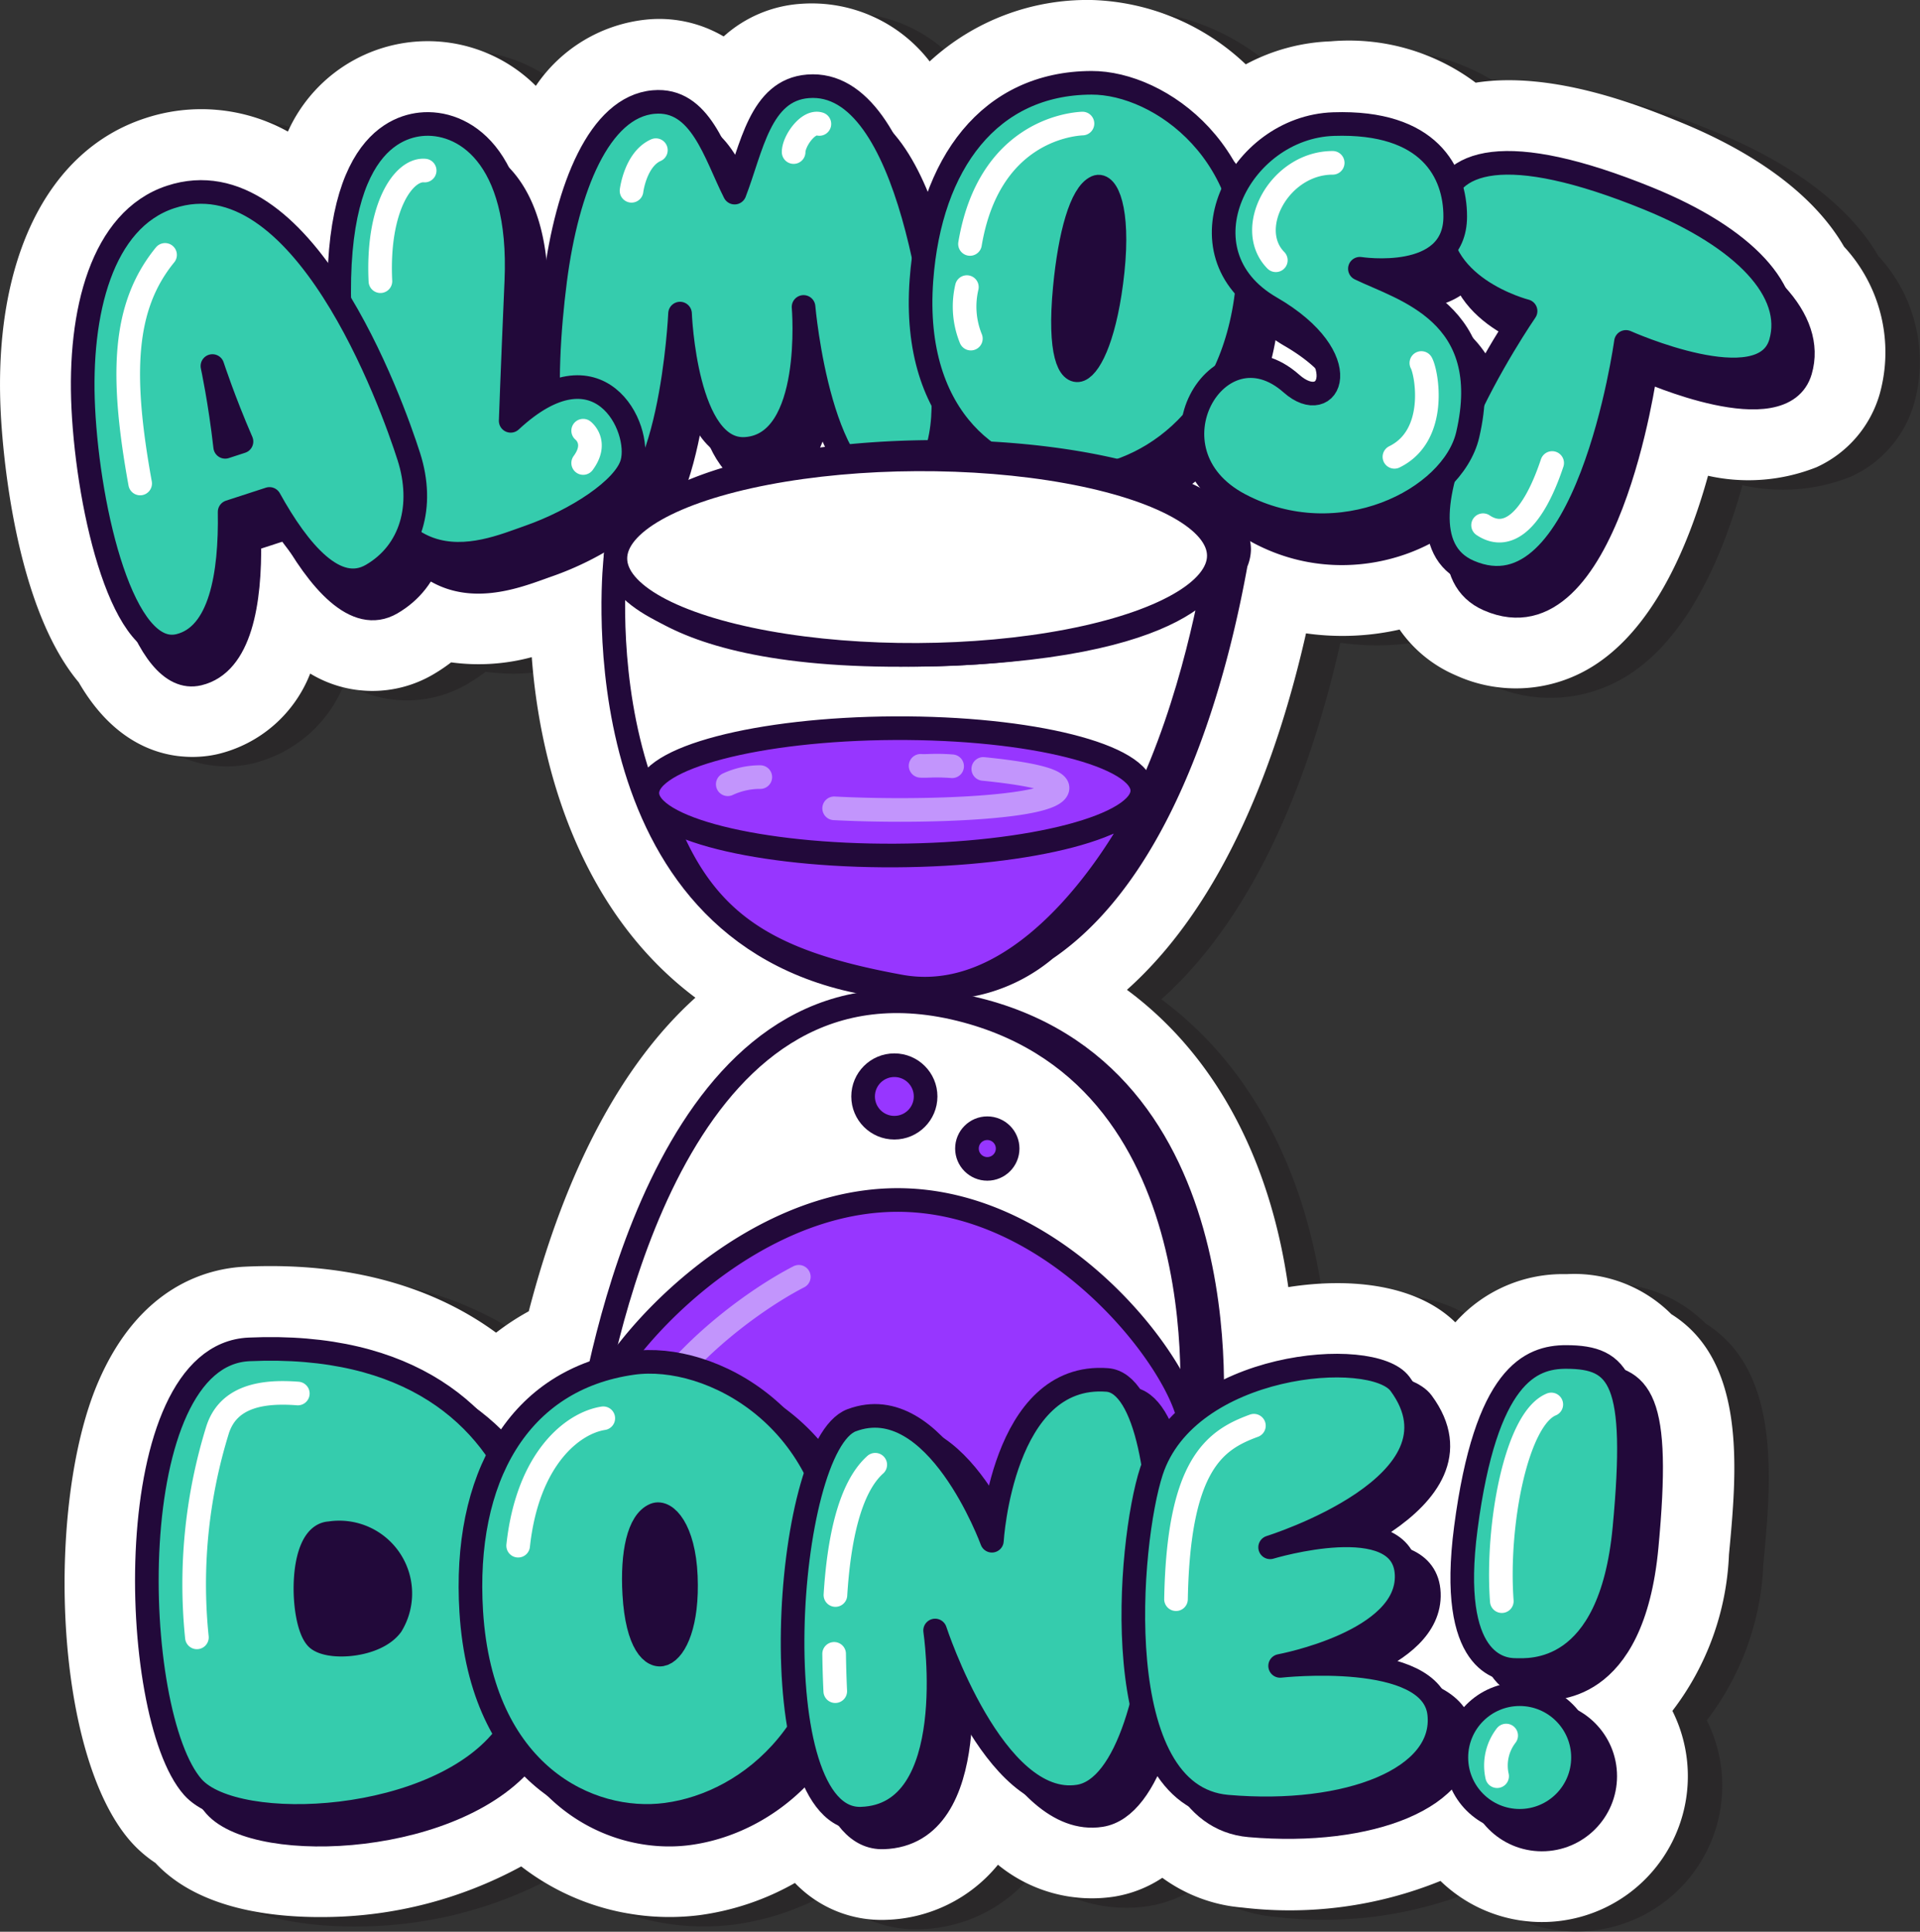 <svg id="prefix__Layer_1" version="1.1" viewBox="0 0 81.265 81.775" xml:space="preserve" xmlns="http://www.w3.org/2000/svg"><rect x="0" y="0" width="81.265" height="81.775" fill="#333333" stroke="none"/><style>.prefix__st2,.prefix__st3,.prefix__st4,.prefix__st6,.prefix__st8,.prefix__st9{fill:#22093a;stroke:#22093a;stroke-linecap:round;stroke-linejoin:round}.prefix__st3,.prefix__st4,.prefix__st6,.prefix__st8,.prefix__st9{fill:#35ccad}.prefix__st4,.prefix__st6,.prefix__st8,.prefix__st9{fill:none;stroke:#fff}.prefix__st6,.prefix__st8,.prefix__st9{fill:#fff;stroke:#22093a}.prefix__st8,.prefix__st9{fill:#9736ff}.prefix__st9{fill:none;stroke:#c295fc}</style><g id="prefix__Layer_2_00000156550024968066632680000012283242538347350206_"><g id="prefix__Layer_1-2"><path d="M79.509 10.845c-1.214-2.1-3.607-3.92-6.962-5.286-1.555-.633-5.342-2.176-8.632-1.66a8.956 8.956 0 00-6.137-1.75 8.206 8.206 0 00-3.593.975A9.878 9.878 0 0047.665.4h-.025a9.85 9.85 0 00-6.834 2.599 6.297 6.297 0 00-5.424-2.44 5.415 5.415 0 00-3.296 1.384 5.381 5.381 0 00-3.278-.714 6.43 6.43 0 00-4.671 2.805 6.485 6.485 0 00-10.493 1.935 7.559 7.559 0 00-6.067-.558c-4.13 1.364-6.407 6.01-6.09 12.43.068 1.38.538 8.152 3.302 11.444 2.096 3.62 5.023 3.243 5.898 3.035a5.59 5.59 0 003.899-3.406 5.083 5.083 0 005.209.035c.263-.154.516-.324.757-.51 1.14.156 2.3.081 3.412-.219.367 4.885 2.152 10.84 6.926 14.414-3.09 2.785-5.49 7.262-7.052 13.276-.484.265-.947.568-1.384.905-2.155-1.58-5.537-3.026-10.612-2.795-1.584.071-4.502.808-6.255 4.947-2.18 5.15-1.88 15.684 1.415 19.402.305.34.652.641 1.033.894 1.828 1.959 4.948 2.32 7.227 2.29a17.637 17.637 0 008.257-2.143 10.254 10.254 0 007.537 2.064 11.182 11.182 0 004.048-1.364 5.071 5.071 0 003.852 1.562 6.341 6.341 0 004.74-2.333 6.275 6.275 0 004.902 1.352 5.172 5.172 0 002.055-.8 6.656 6.656 0 003.391 1.261 16.995 16.995 0 008.382-1.127 6.174 6.174 0 009.816-7.2 11.635 11.635 0 002.394-6.61c.33-3.501.772-8.174-2.44-10.183a5.806 5.806 0 00-4.428-1.694h-.029a6.075 6.075 0 00-4.684 2.041c-1.62-1.586-4.386-1.913-7.07-1.492-.778-5.517-3.162-9.873-6.829-12.585 4.14-3.697 6.379-9.79 7.578-15.09a10.98 10.98 0 003.961-.161 5.54 5.54 0 002.385 1.94 6.129 6.129 0 005.55-.24c2.746-1.547 4.286-5.195 5.12-8.211a7.81 7.81 0 004.588-.36 4.887 4.887 0 002.682-3.11 6.583 6.583 0 00-1.511-6.225z" opacity=".5" fill="#231f20"/><path d="M78.052 10.445c-1.214-2.1-3.607-3.92-6.962-5.286-1.555-.633-5.342-2.176-8.632-1.659a8.956 8.956 0 00-6.137-1.75 8.206 8.206 0 00-3.594.974A9.878 9.878 0 0046.207 0h-.025a9.85 9.85 0 00-6.834 2.6A6.297 6.297 0 0033.925.16a5.415 5.415 0 00-3.296 1.383A5.381 5.381 0 0027.35.83a6.43 6.43 0 00-4.67 2.805A6.485 6.485 0 0012.186 5.57a7.559 7.559 0 00-6.066-.557C1.99 6.375-.287 11.022.03 17.44c.067 1.38.538 8.152 3.302 11.444 2.096 3.62 5.022 3.243 5.897 3.035a5.59 5.59 0 003.9-3.406 5.083 5.083 0 005.209.035c.263-.154.515-.323.757-.509 1.14.155 2.3.08 3.412-.22.366 4.885 2.152 10.84 6.926 14.415-3.09 2.784-5.49 7.26-7.052 13.275-.485.265-.947.568-1.384.906-2.155-1.58-5.537-3.026-10.612-2.795-1.584.07-4.502.807-6.255 4.946-2.18 5.15-1.88 15.684 1.415 19.402.304.341.652.641 1.033.894 1.828 1.959 4.948 2.32 7.227 2.29a17.637 17.637 0 008.256-2.143 10.254 10.254 0 007.537 2.064 11.182 11.182 0 004.048-1.364 5.071 5.071 0 003.853 1.562 6.341 6.341 0 004.74-2.333 6.275 6.275 0 004.901 1.353 5.172 5.172 0 002.056-.8 6.656 6.656 0 003.39 1.26 16.995 16.995 0 008.383-1.127 6.174 6.174 0 009.816-7.2 11.635 11.635 0 002.394-6.61c.33-3.501.772-8.174-2.44-10.183a5.806 5.806 0 00-4.429-1.694h-.028a6.075 6.075 0 00-4.684 2.041c-1.62-1.585-4.386-1.913-7.07-1.492-.778-5.516-3.162-9.873-6.83-12.585 4.141-3.697 6.38-9.79 7.58-15.09a10.98 10.98 0 003.96-.161 5.54 5.54 0 002.385 1.94 6.129 6.129 0 005.55-.24c2.746-1.546 4.286-5.194 5.12-8.21a7.81 7.81 0 004.588-.36 4.887 4.887 0 002.681-3.111 6.583 6.583 0 00-1.51-6.225z" fill="#fff"/><path class="prefix__st2" d="M70.602 9.596c-6.049-2.463-8.53-1.649-8.815.505-.427 3.235 3.617 4.257 3.617 4.257s-6.405 9.29-2.392 11.026c5.004 2.164 6.64-9.72 6.64-9.72s5.803 2.601 6.549.035c.627-2.157-1.545-4.453-5.599-6.103zM35.032 4.843c-2.038.16-2.385 2.638-3.106 4.501-.824-1.625-1.436-4.013-3.43-3.834-2.304.207-3.662 3.65-4.165 7.536-.545 4.215-.6 9.937 1.955 9.9 2.946-.04 3.33-8.481 3.33-8.481s.223 5.918 2.793 5.726c2.934-.22 2.435-6.008 2.435-6.008s.702 8.172 3.934 7.869c1.477-.139 2.117-2.23 1.961-4.347-.169-2.29-1.276-13.21-5.707-12.862z"/><path class="prefix__st2" d="M47.027 4.695c2.924-.01 7.202 3.071 6.595 8.723s-4.436 8.085-7.634 8.072c-2.886-.012-6.601-2.419-6.155-8.453.367-4.944 2.898-8.328 7.194-8.342z"/><path class="prefix__st2" d="M47.238 9.11c.433-.193.965.937.69 3.556s-.92 3.976-1.393 4.176c-.427.18-.898-.679-.634-3.462.216-2.28.7-3.987 1.337-4.27zM62.426 10.358c.002-1.86-1.09-4.053-5.154-3.915-4.002.136-6.677 5.44-2.658 7.765 3.722 2.154 2.496 4.653.88 3.22-3.106-2.755-6.416 2.895-2.188 5.126s9.012-.229 9.647-2.957c1.203-5.168-2.747-6.15-4.563-7.032 0 0 4.034.633 4.036-2.207zM22.448 19.004c3.737-3.473 5.566.285 5.138 1.792-.311 1.094-2.384 2.432-4.37 3.125s-6.605 2.833-7.76-6.502 1.71-10.808 3.178-10.967c1.763-.19 4.285 1.277 4.053 6.64a688.721 688.721 0 00-.239 5.912z"/><path class="prefix__st2" d="M8.05 9.53c-2.906.96-3.892 4.874-3.692 8.933.217 4.405 1.697 10.627 4.051 10.06 1.76-.424 2.188-3.014 2.143-5.663l1.687-.549c1.242 2.243 2.813 4.109 4.334 3.22 1.675-.977 2.225-2.936 1.566-5.006C17.426 18.287 13.633 7.687 8.05 9.53zm2.314 10.576c-.217-1.928-.54-3.421-.54-3.421s.472 1.453 1.23 3.196l-.69.225z"/><path class="prefix__st3" d="M69.77 8.406c-6.05-2.463-8.531-1.648-8.816.505-.427 3.236 3.617 4.257 3.617 4.257s-6.405 9.291-2.392 11.027c5.004 2.163 6.64-9.721 6.64-9.721s5.803 2.602 6.549.035c.627-2.157-1.545-4.452-5.599-6.103zM34.2 3.654c-2.039.16-2.386 2.638-3.107 4.5-.824-1.625-1.436-4.013-3.43-3.834-2.304.207-3.662 3.651-4.164 7.536-.545 4.215-.601 9.937 1.954 9.901 2.947-.041 3.33-8.482 3.33-8.482s.223 5.918 2.793 5.726c2.935-.22 2.435-6.008 2.435-6.008s.703 8.172 3.934 7.869c1.477-.139 2.118-2.23 1.962-4.347-.17-2.29-1.277-13.21-5.708-12.861z"/><path class="prefix__st3" d="M46.194 3.505c2.924-.009 7.202 3.072 6.595 8.723s-4.436 8.085-7.634 8.072c-2.886-.012-6.601-2.418-6.154-8.453.366-4.944 2.898-8.328 7.193-8.342z"/><path class="prefix__st2" d="M46.405 7.92c.433-.193.965.938.69 3.556s-.92 3.976-1.393 4.176c-.427.18-.898-.678-.634-3.461.216-2.28.701-3.988 1.337-4.27z"/><path class="prefix__st3" d="M61.593 9.168c.002-1.86-1.09-4.053-5.154-3.915-4.002.136-6.677 5.44-2.657 7.766 3.721 2.153 2.495 4.652.88 3.22-3.107-2.755-6.417 2.895-2.19 5.125s9.014-.228 9.649-2.957c1.202-5.167-2.748-6.15-4.563-7.031 0 0 4.033.632 4.035-2.208zM21.615 17.815c3.737-3.473 5.566.284 5.138 1.791-.311 1.095-2.384 2.432-4.37 3.126s-6.605 2.832-7.76-6.503 1.71-10.808 3.178-10.966c1.763-.19 4.286 1.277 4.053 6.64-.177 4.074-.239 5.912-.239 5.912z"/><path class="prefix__st3" d="M7.217 8.34c-2.906.96-3.892 4.874-3.692 8.934.217 4.404 1.697 10.626 4.051 10.059 1.76-.424 2.188-3.013 2.143-5.663l1.687-.549c1.243 2.244 2.813 4.109 4.334 3.22 1.675-.976 2.225-2.936 1.566-5.005C16.593 17.097 12.8 6.497 7.217 8.34zm2.314 10.576c-.217-1.927-.54-3.421-.54-3.421s.473 1.454 1.23 3.196l-.69.225z"/><path class="prefix__st4" d="M6.986 10.79c-1.784 2.187-1.89 5.061-1.054 9.677M17.974 7.22c-.885-.076-2.025 1.543-1.873 4.683M24.683 18.232s.645.494 0 1.368M26.73 8.077s.161-1.333 1.03-1.72M33.591 6.437c0-.468.62-1.34 1.09-1.19M45.816 5.23c-.587.028-3.973.409-4.76 5.097M40.923 12.153a3.603 3.603 0 00.169 2.181M56.407 6.893c-2.24 0-3.741 2.769-2.407 4.124M60.16 15.367c.227.402.72 3.06-1.14 3.972M62.772 22.232c1.063.715 2.127-.24 2.924-2.632"/><path d="M39.481 19.13c-7.149.036-12.934 1.943-12.922 4.26 0 0-1.693 14.91 9.608 17.953a11.6 11.6 0 002.59.397l.018.003a6.948 6.948 0 005.484-1.565c5.51-3.74 7.456-13.068 8.045-16.288h-.016a1.5 1.5 0 00.159-.633c-.012-2.316-5.817-4.164-12.966-4.128z" fill="none" stroke="#22093a" stroke-linecap="round" stroke-linejoin="round"/><path class="prefix__st2" d="M25.503 60.081c-.1.257-.159.528-.175.803.012 2.316 5.817 4.164 12.966 4.128 7.149-.037 12.934-1.945 12.923-4.261 0 0 1.692-14.91-9.608-17.953-11.763-3.167-15.238 12.605-16.106 17.283z"/><path class="prefix__st6" d="M51.446 24.141c-.805 4.403-4.177 20.38-15.92 17.22-11.15-3.002-9.48-17.713-9.48-17.713s.66 4.233 12.659 4.073 12.741-3.58 12.741-3.58z"/><ellipse cx="38.817" cy="23.583" rx="12.771" ry="4.138" transform="rotate(-.292 38.817 23.582)" fill="#fff" stroke="#22093a" stroke-linecap="round" stroke-linejoin="round"/><path class="prefix__st6" d="M50.374 60.509s1.67-14.711-9.48-17.713c-11.743-3.16-15.115 12.817-15.92 17.22"/><path class="prefix__st8" d="M24.833 60.64c-.012-2.286 6.054-9.806 13.107-9.842s12.422 7.425 12.434 9.71-5.697 4.168-12.75 4.204-12.78-1.787-12.791-4.073zM27.829 33.867a40.72 40.72 0 0011.043 2.205 27.154 27.154 0 009.364-1.694s-4.218 8.46-10.137 7.378-8.588-2.82-10.27-7.89z"/><circle class="prefix__st8" cx="37.854" cy="46.415" r="1.323"/><circle class="prefix__st8" cx="41.788" cy="48.62" r=".861"/><ellipse class="prefix__st8" cx="37.874" cy="33.52" rx="10.475" ry="2.695" transform="rotate(-.292 37.875 33.519)"/><path class="prefix__st9" d="M41.618 32.55c1.63.164 3.243.427 3.138.844-.207.821-5.756 1.018-9.45.824M38.965 32.419c.306.02.563-.039 1.334.018M33.81 54.049c-2.102 1.084-5.283 3.536-6.565 6.052M32.18 32.896a3.225 3.225 0 00-1.377.303"/><path class="prefix__st2" d="M11.482 57.914c-5.5.246-5.12 15.435-2.377 18.531 1.825 2.06 10.446 1.636 13.292-2.237s2.707-16.904-10.915-16.294z"/><path class="prefix__st2" d="M14.901 65.695c-1.313.06-1.223 3.688-.568 4.428.436.492 2.496.39 3.176-.535a2.583 2.583 0 00-2.608-3.893zM27.72 58.49c3.3-.462 8.604 2.355 8.791 8.83s-3.76 9.811-7.372 10.29c-3.26.432-7.825-1.711-8.252-8.593-.35-5.637 1.986-9.848 6.833-10.527z"/><path class="prefix__st2" d="M28.653 64.917c.46-.191 1.231.602 1.316 2.6s-.44 3.087-.944 3.287c-.455.181-1.116-.414-1.238-2.534-.1-1.737.191-3.073.866-3.353zM36.99 60.913c-2.892 1.084-3.903 17.002.399 16.867s3.13-7.967 3.13-7.967 2.476 7.593 6.079 7.026c4.13-.649 4.52-17.377 1.209-17.632-4.462-.343-4.883 6.807-4.883 6.807s-2.35-6.446-5.935-5.101z"/><path class="prefix__st2" d="M60.196 59.373c-1.166-1.58-9.012-.922-10.52 3.701-.984 3.017-1.9 13.755 3.213 14.197s9.268-1.198 8.967-3.935-6.733-2.023-6.733-2.023 5.473-1.011 5.354-3.87-5.777-1.151-5.777-1.151 8.624-2.677 5.496-6.919zM67.239 58.235c-1.53-.006-3.408.776-4.255 7.232-.757 5.765 1.508 6.016 2.093 6.018s4.023.31 4.617-5.994-.19-7.248-2.455-7.256z"/><circle class="prefix__st2" cx="65.262" cy="75.189" r="2.68"/><path class="prefix__st3" d="M10.541 57.122c-5.499.247-5.12 15.435-2.377 18.531 1.825 2.06 10.446 1.636 13.292-2.236s2.707-16.905-10.915-16.295z"/><path class="prefix__st2" d="M13.96 64.904c-1.313.059-1.223 3.687-.567 4.427.436.492 2.495.391 3.175-.534a2.583 2.583 0 00-2.607-3.893z"/><path class="prefix__st3" d="M26.779 57.698c3.3-.462 8.604 2.356 8.791 8.83s-3.76 9.812-7.372 10.29c-3.26.433-7.825-1.71-8.252-8.592-.35-5.638 1.986-9.849 6.833-10.528z"/><path class="prefix__st2" d="M27.713 64.125c.46-.19 1.23.603 1.315 2.6s-.44 3.087-.944 3.288c-.454.18-1.116-.415-1.238-2.535-.1-1.737.191-3.072.867-3.353z"/><path class="prefix__st3" d="M36.048 60.121c-2.891 1.085-3.901 17.003.4 16.867s3.131-7.966 3.131-7.966 2.475 7.592 6.078 7.026c4.13-.65 4.52-17.377 1.209-17.632-4.462-.344-4.883 6.806-4.883 6.806s-2.35-6.446-5.935-5.1z"/><path class="prefix__st3" d="M59.255 58.582c-1.165-1.581-9.012-.922-10.52 3.7-.984 3.017-1.9 13.755 3.213 14.197s9.269-1.197 8.967-3.935-6.733-2.023-6.733-2.023 5.474-1.01 5.354-3.87-5.777-1.15-5.777-1.15 8.624-2.677 5.496-6.92zM66.298 57.443c-1.529-.005-3.408.777-4.255 7.233-.757 5.764 1.508 6.016 2.094 6.018.585.002 4.022.31 4.617-5.995s-.19-7.248-2.456-7.256z"/><circle class="prefix__st3" cx="64.321" cy="74.398" r="2.68"/><path class="prefix__st4" d="M12.605 58.99c-1.43-.11-2.94.078-3.401 1.556a22.054 22.054 0 00-.87 8.767M25.534 60.038c-1.29.201-3.201 1.692-3.603 5.394M35.36 67.52c.143-2.295.585-4.53 1.685-5.515M35.353 71.59a46.618 46.618 0 01-.048-1.579M53.072 60.353c-1.649.606-3.191 1.62-3.297 7.343M65.659 59.453c-1.482.607-2.332 5.107-2.094 8.326M63.749 73.469a2.075 2.075 0 00-.383 1.72"/></g></g></svg>